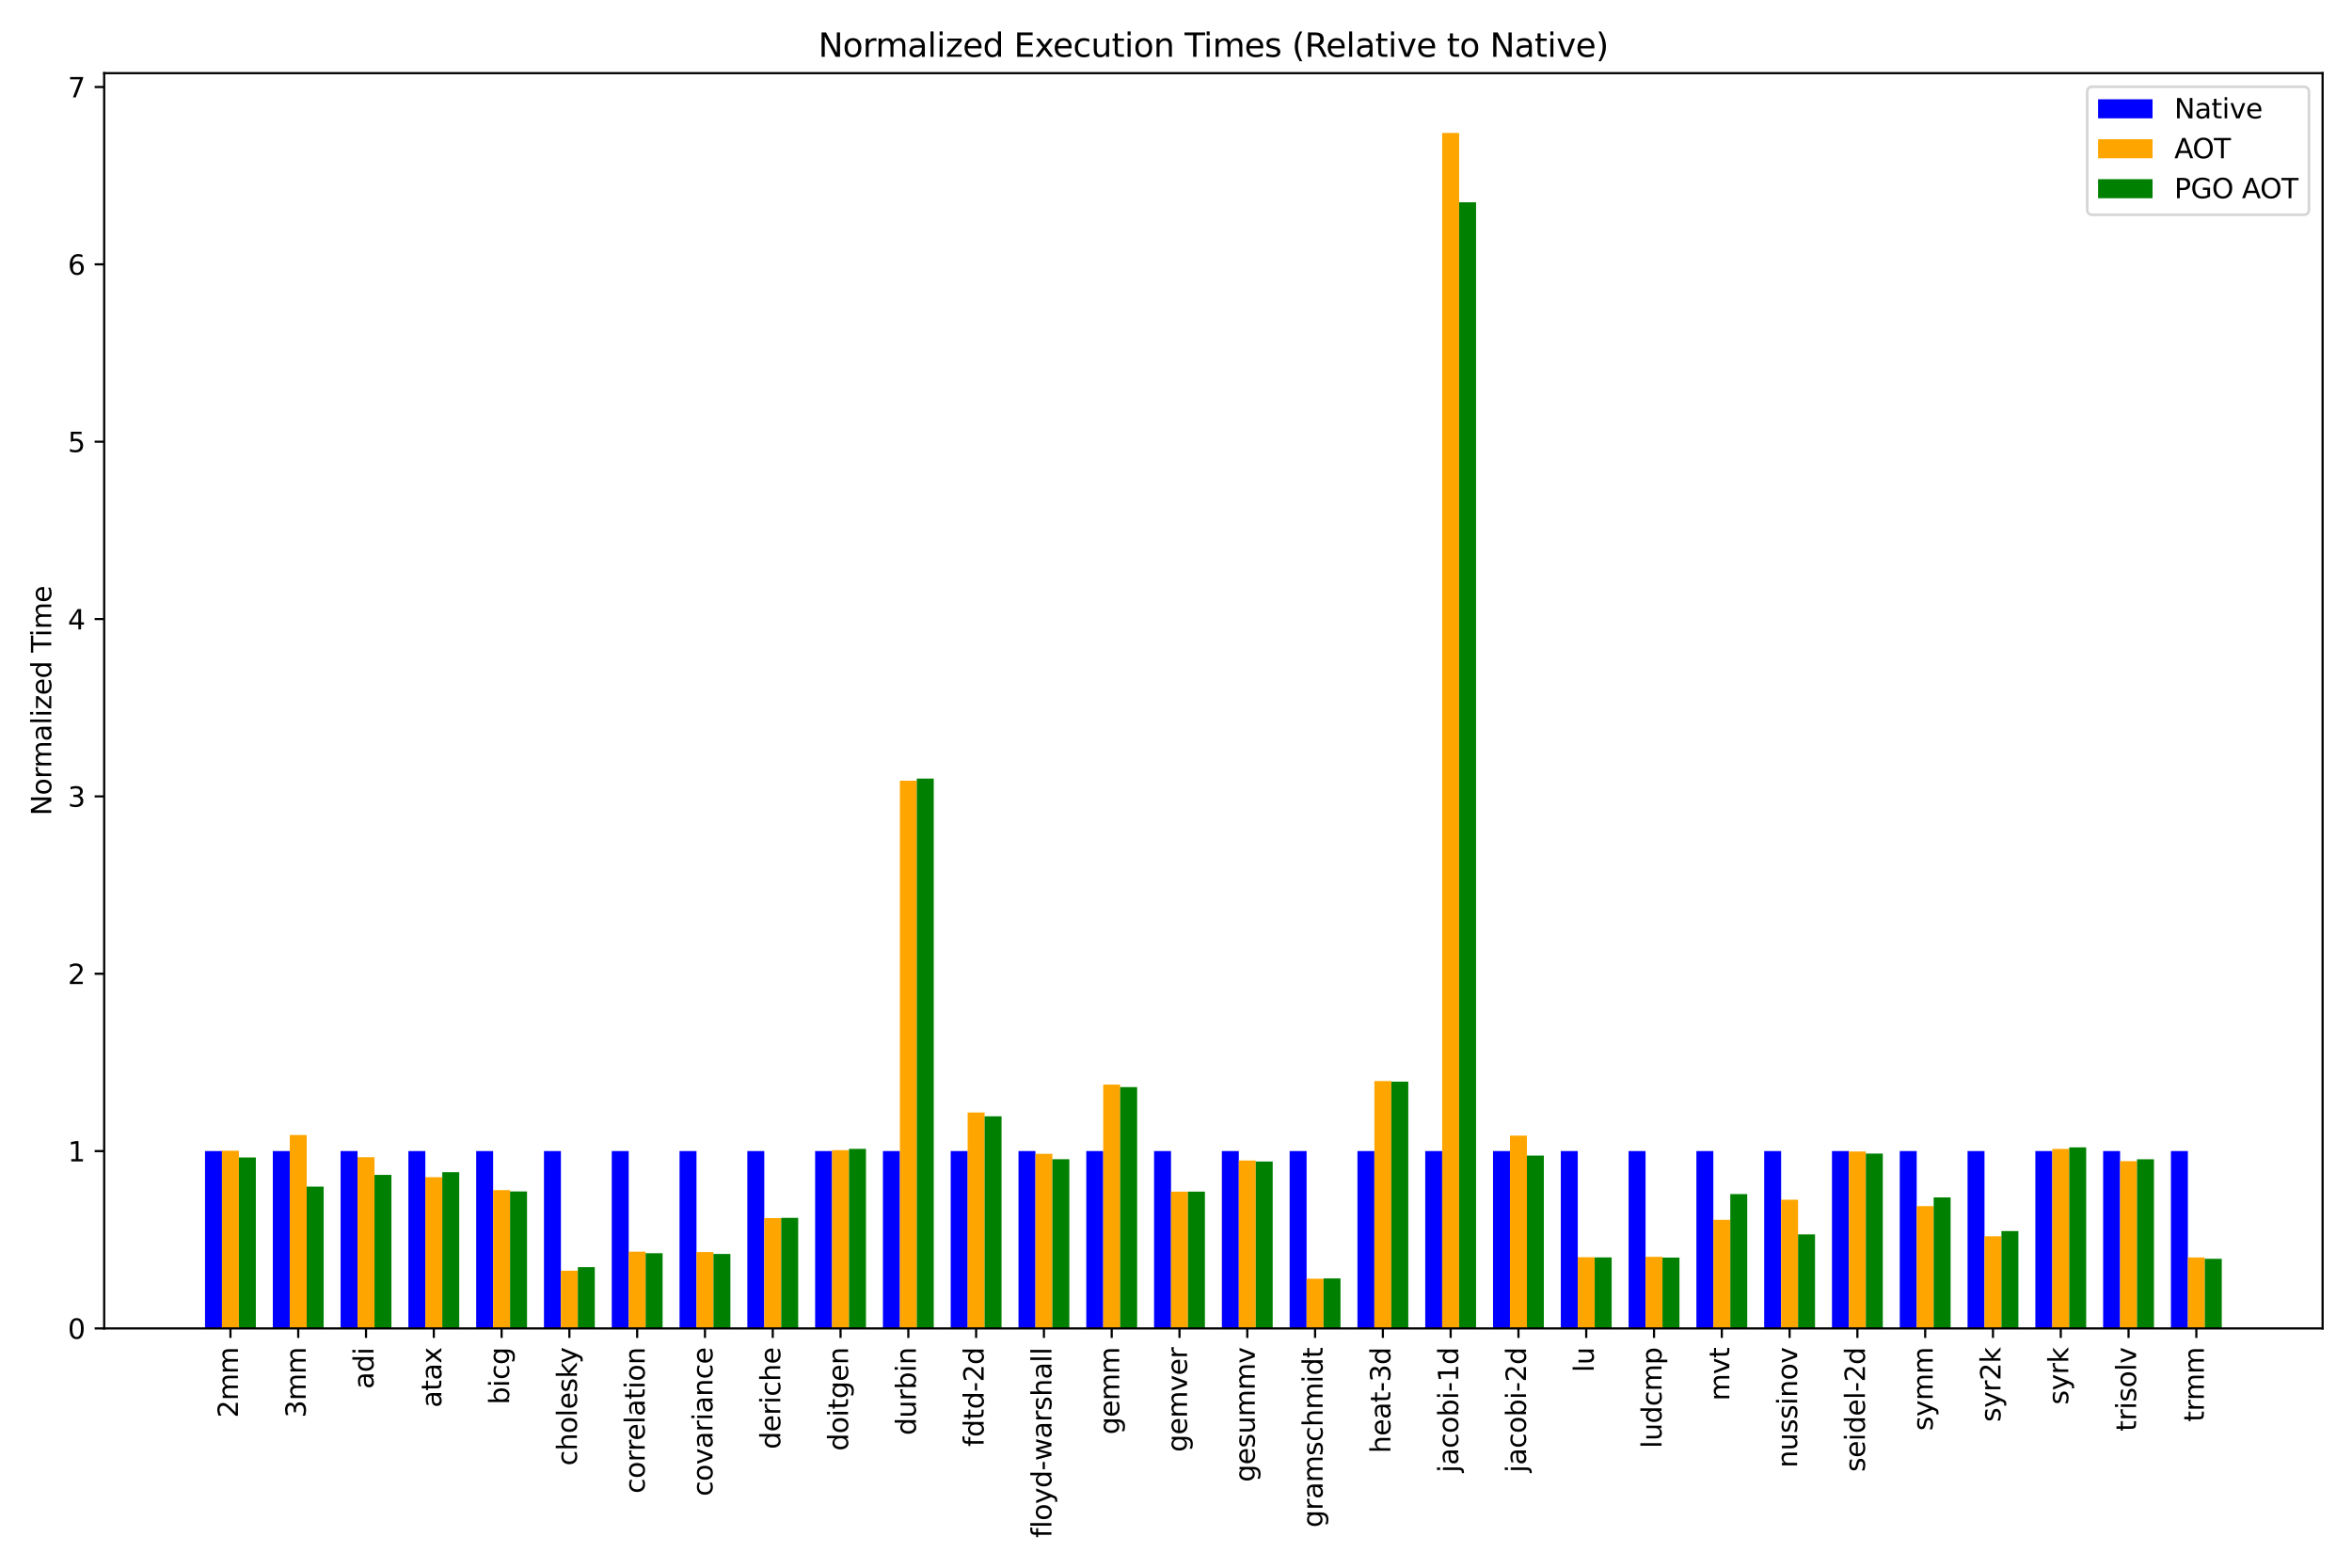 <?xml version="1.0" encoding="utf-8" standalone="no"?>
<!DOCTYPE svg PUBLIC "-//W3C//DTD SVG 1.1//EN"
  "http://www.w3.org/Graphics/SVG/1.1/DTD/svg11.dtd">
<svg xmlns:xlink="http://www.w3.org/1999/xlink" width="864pt" height="576pt" viewBox="0 0 864 576" xmlns="http://www.w3.org/2000/svg" version="1.1">
 <defs>
  <style type="text/css">*{stroke-linejoin: round; stroke-linecap: butt}</style>
 </defs>
 <g id="figure_1">
  <g id="patch_1">
   <path d="M 0 576 
L 864 576 
L 864 0 
L 0 0 
z
" style="fill: #ffffff"/>
  </g>
  <g id="axes_1">
   <g id="patch_2">
    <path d="M 38.27 488.09 
L 853.2 488.09 
L 853.2 26.88 
L 38.27 26.88 
z
" style="fill: #ffffff"/>
   </g>
   <g id="patch_3">
    <path d="M 75.312 488.09 
L 81.538 488.09 
L 81.538 422.93 
L 75.312 422.93 
z
" clip-path="url(#p65e4761534)" style="fill: #0000ff"/>
   </g>
   <g id="patch_4">
    <path d="M 100.215 488.09 
L 106.44 488.09 
L 106.44 422.93 
L 100.215 422.93 
z
" clip-path="url(#p65e4761534)" style="fill: #0000ff"/>
   </g>
   <g id="patch_5">
    <path d="M 125.117 488.09 
L 131.343 488.09 
L 131.343 422.93 
L 125.117 422.93 
z
" clip-path="url(#p65e4761534)" style="fill: #0000ff"/>
   </g>
   <g id="patch_6">
    <path d="M 150.019 488.09 
L 156.245 488.09 
L 156.245 422.93 
L 150.019 422.93 
z
" clip-path="url(#p65e4761534)" style="fill: #0000ff"/>
   </g>
   <g id="patch_7">
    <path d="M 174.922 488.09 
L 181.147 488.09 
L 181.147 422.93 
L 174.922 422.93 
z
" clip-path="url(#p65e4761534)" style="fill: #0000ff"/>
   </g>
   <g id="patch_8">
    <path d="M 199.824 488.09 
L 206.05 488.09 
L 206.05 422.93 
L 199.824 422.93 
z
" clip-path="url(#p65e4761534)" style="fill: #0000ff"/>
   </g>
   <g id="patch_9">
    <path d="M 224.726 488.09 
L 230.952 488.09 
L 230.952 422.93 
L 224.726 422.93 
z
" clip-path="url(#p65e4761534)" style="fill: #0000ff"/>
   </g>
   <g id="patch_10">
    <path d="M 249.629 488.09 
L 255.854 488.09 
L 255.854 422.93 
L 249.629 422.93 
z
" clip-path="url(#p65e4761534)" style="fill: #0000ff"/>
   </g>
   <g id="patch_11">
    <path d="M 274.531 488.09 
L 280.757 488.09 
L 280.757 422.93 
L 274.531 422.93 
z
" clip-path="url(#p65e4761534)" style="fill: #0000ff"/>
   </g>
   <g id="patch_12">
    <path d="M 299.434 488.09 
L 305.659 488.09 
L 305.659 422.93 
L 299.434 422.93 
z
" clip-path="url(#p65e4761534)" style="fill: #0000ff"/>
   </g>
   <g id="patch_13">
    <path d="M 324.336 488.09 
L 330.562 488.09 
L 330.562 422.93 
L 324.336 422.93 
z
" clip-path="url(#p65e4761534)" style="fill: #0000ff"/>
   </g>
   <g id="patch_14">
    <path d="M 349.238 488.09 
L 355.464 488.09 
L 355.464 422.93 
L 349.238 422.93 
z
" clip-path="url(#p65e4761534)" style="fill: #0000ff"/>
   </g>
   <g id="patch_15">
    <path d="M 374.141 488.09 
L 380.366 488.09 
L 380.366 422.93 
L 374.141 422.93 
z
" clip-path="url(#p65e4761534)" style="fill: #0000ff"/>
   </g>
   <g id="patch_16">
    <path d="M 399.043 488.09 
L 405.269 488.09 
L 405.269 422.93 
L 399.043 422.93 
z
" clip-path="url(#p65e4761534)" style="fill: #0000ff"/>
   </g>
   <g id="patch_17">
    <path d="M 423.945 488.09 
L 430.171 488.09 
L 430.171 422.93 
L 423.945 422.93 
z
" clip-path="url(#p65e4761534)" style="fill: #0000ff"/>
   </g>
   <g id="patch_18">
    <path d="M 448.848 488.09 
L 455.073 488.09 
L 455.073 422.93 
L 448.848 422.93 
z
" clip-path="url(#p65e4761534)" style="fill: #0000ff"/>
   </g>
   <g id="patch_19">
    <path d="M 473.75 488.09 
L 479.976 488.09 
L 479.976 422.93 
L 473.75 422.93 
z
" clip-path="url(#p65e4761534)" style="fill: #0000ff"/>
   </g>
   <g id="patch_20">
    <path d="M 498.653 488.09 
L 504.878 488.09 
L 504.878 422.93 
L 498.653 422.93 
z
" clip-path="url(#p65e4761534)" style="fill: #0000ff"/>
   </g>
   <g id="patch_21">
    <path d="M 523.555 488.09 
L 529.78 488.09 
L 529.78 422.93 
L 523.555 422.93 
z
" clip-path="url(#p65e4761534)" style="fill: #0000ff"/>
   </g>
   <g id="patch_22">
    <path d="M 548.457 488.09 
L 554.683 488.09 
L 554.683 422.93 
L 548.457 422.93 
z
" clip-path="url(#p65e4761534)" style="fill: #0000ff"/>
   </g>
   <g id="patch_23">
    <path d="M 573.36 488.09 
L 579.585 488.09 
L 579.585 422.93 
L 573.36 422.93 
z
" clip-path="url(#p65e4761534)" style="fill: #0000ff"/>
   </g>
   <g id="patch_24">
    <path d="M 598.262 488.09 
L 604.488 488.09 
L 604.488 422.93 
L 598.262 422.93 
z
" clip-path="url(#p65e4761534)" style="fill: #0000ff"/>
   </g>
   <g id="patch_25">
    <path d="M 623.164 488.09 
L 629.39 488.09 
L 629.39 422.93 
L 623.164 422.93 
z
" clip-path="url(#p65e4761534)" style="fill: #0000ff"/>
   </g>
   <g id="patch_26">
    <path d="M 648.067 488.09 
L 654.292 488.09 
L 654.292 422.93 
L 648.067 422.93 
z
" clip-path="url(#p65e4761534)" style="fill: #0000ff"/>
   </g>
   <g id="patch_27">
    <path d="M 672.969 488.09 
L 679.195 488.09 
L 679.195 422.93 
L 672.969 422.93 
z
" clip-path="url(#p65e4761534)" style="fill: #0000ff"/>
   </g>
   <g id="patch_28">
    <path d="M 697.871 488.09 
L 704.097 488.09 
L 704.097 422.93 
L 697.871 422.93 
z
" clip-path="url(#p65e4761534)" style="fill: #0000ff"/>
   </g>
   <g id="patch_29">
    <path d="M 722.774 488.09 
L 728.999 488.09 
L 728.999 422.93 
L 722.774 422.93 
z
" clip-path="url(#p65e4761534)" style="fill: #0000ff"/>
   </g>
   <g id="patch_30">
    <path d="M 747.676 488.09 
L 753.902 488.09 
L 753.902 422.93 
L 747.676 422.93 
z
" clip-path="url(#p65e4761534)" style="fill: #0000ff"/>
   </g>
   <g id="patch_31">
    <path d="M 772.579 488.09 
L 778.804 488.09 
L 778.804 422.93 
L 772.579 422.93 
z
" clip-path="url(#p65e4761534)" style="fill: #0000ff"/>
   </g>
   <g id="patch_32">
    <path d="M 797.481 488.09 
L 803.707 488.09 
L 803.707 422.93 
L 797.481 422.93 
z
" clip-path="url(#p65e4761534)" style="fill: #0000ff"/>
   </g>
   <g id="patch_33">
    <path d="M 81.538 488.09 
L 87.763 488.09 
L 87.763 422.805 
L 81.538 422.805 
z
" clip-path="url(#p65e4761534)" style="fill: #ffa500"/>
   </g>
   <g id="patch_34">
    <path d="M 106.44 488.09 
L 112.666 488.09 
L 112.666 417.028 
L 106.44 417.028 
z
" clip-path="url(#p65e4761534)" style="fill: #ffa500"/>
   </g>
   <g id="patch_35">
    <path d="M 131.343 488.09 
L 137.568 488.09 
L 137.568 425.169 
L 131.343 425.169 
z
" clip-path="url(#p65e4761534)" style="fill: #ffa500"/>
   </g>
   <g id="patch_36">
    <path d="M 156.245 488.09 
L 162.471 488.09 
L 162.471 432.523 
L 156.245 432.523 
z
" clip-path="url(#p65e4761534)" style="fill: #ffa500"/>
   </g>
   <g id="patch_37">
    <path d="M 181.147 488.09 
L 187.373 488.09 
L 187.373 437.277 
L 181.147 437.277 
z
" clip-path="url(#p65e4761534)" style="fill: #ffa500"/>
   </g>
   <g id="patch_38">
    <path d="M 206.05 488.09 
L 212.275 488.09 
L 212.275 466.874 
L 206.05 466.874 
z
" clip-path="url(#p65e4761534)" style="fill: #ffa500"/>
   </g>
   <g id="patch_39">
    <path d="M 230.952 488.09 
L 237.178 488.09 
L 237.178 459.87 
L 230.952 459.87 
z
" clip-path="url(#p65e4761534)" style="fill: #ffa500"/>
   </g>
   <g id="patch_40">
    <path d="M 255.854 488.09 
L 262.08 488.09 
L 262.08 460.01 
L 255.854 460.01 
z
" clip-path="url(#p65e4761534)" style="fill: #ffa500"/>
   </g>
   <g id="patch_41">
    <path d="M 280.757 488.09 
L 286.982 488.09 
L 286.982 447.541 
L 280.757 447.541 
z
" clip-path="url(#p65e4761534)" style="fill: #ffa500"/>
   </g>
   <g id="patch_42">
    <path d="M 305.659 488.09 
L 311.885 488.09 
L 311.885 422.604 
L 305.659 422.604 
z
" clip-path="url(#p65e4761534)" style="fill: #ffa500"/>
   </g>
   <g id="patch_43">
    <path d="M 330.562 488.09 
L 336.787 488.09 
L 336.787 286.851 
L 330.562 286.851 
z
" clip-path="url(#p65e4761534)" style="fill: #ffa500"/>
   </g>
   <g id="patch_44">
    <path d="M 355.464 488.09 
L 361.69 488.09 
L 361.69 408.764 
L 355.464 408.764 
z
" clip-path="url(#p65e4761534)" style="fill: #ffa500"/>
   </g>
   <g id="patch_45">
    <path d="M 380.366 488.09 
L 386.592 488.09 
L 386.592 423.937 
L 380.366 423.937 
z
" clip-path="url(#p65e4761534)" style="fill: #ffa500"/>
   </g>
   <g id="patch_46">
    <path d="M 405.269 488.09 
L 411.494 488.09 
L 411.494 398.49 
L 405.269 398.49 
z
" clip-path="url(#p65e4761534)" style="fill: #ffa500"/>
   </g>
   <g id="patch_47">
    <path d="M 430.171 488.09 
L 436.397 488.09 
L 436.397 437.835 
L 430.171 437.835 
z
" clip-path="url(#p65e4761534)" style="fill: #ffa500"/>
   </g>
   <g id="patch_48">
    <path d="M 455.073 488.09 
L 461.299 488.09 
L 461.299 426.396 
L 455.073 426.396 
z
" clip-path="url(#p65e4761534)" style="fill: #ffa500"/>
   </g>
   <g id="patch_49">
    <path d="M 479.976 488.09 
L 486.201 488.09 
L 486.201 469.825 
L 479.976 469.825 
z
" clip-path="url(#p65e4761534)" style="fill: #ffa500"/>
   </g>
   <g id="patch_50">
    <path d="M 504.878 488.09 
L 511.104 488.09 
L 511.104 397.203 
L 504.878 397.203 
z
" clip-path="url(#p65e4761534)" style="fill: #ffa500"/>
   </g>
   <g id="patch_51">
    <path d="M 529.78 488.09 
L 536.006 488.09 
L 536.006 48.842 
L 529.78 48.842 
z
" clip-path="url(#p65e4761534)" style="fill: #ffa500"/>
   </g>
   <g id="patch_52">
    <path d="M 554.683 488.09 
L 560.908 488.09 
L 560.908 417.255 
L 554.683 417.255 
z
" clip-path="url(#p65e4761534)" style="fill: #ffa500"/>
   </g>
   <g id="patch_53">
    <path d="M 579.585 488.09 
L 585.811 488.09 
L 585.811 461.925 
L 579.585 461.925 
z
" clip-path="url(#p65e4761534)" style="fill: #ffa500"/>
   </g>
   <g id="patch_54">
    <path d="M 604.488 488.09 
L 610.713 488.09 
L 610.713 461.78 
L 604.488 461.78 
z
" clip-path="url(#p65e4761534)" style="fill: #ffa500"/>
   </g>
   <g id="patch_55">
    <path d="M 629.39 488.09 
L 635.616 488.09 
L 635.616 448.168 
L 629.39 448.168 
z
" clip-path="url(#p65e4761534)" style="fill: #ffa500"/>
   </g>
   <g id="patch_56">
    <path d="M 654.292 488.09 
L 660.518 488.09 
L 660.518 440.791 
L 654.292 440.791 
z
" clip-path="url(#p65e4761534)" style="fill: #ffa500"/>
   </g>
   <g id="patch_57">
    <path d="M 679.195 488.09 
L 685.42 488.09 
L 685.42 423.079 
L 679.195 423.079 
z
" clip-path="url(#p65e4761534)" style="fill: #ffa500"/>
   </g>
   <g id="patch_58">
    <path d="M 704.097 488.09 
L 710.323 488.09 
L 710.323 443.157 
L 704.097 443.157 
z
" clip-path="url(#p65e4761534)" style="fill: #ffa500"/>
   </g>
   <g id="patch_59">
    <path d="M 728.999 488.09 
L 735.225 488.09 
L 735.225 454.222 
L 728.999 454.222 
z
" clip-path="url(#p65e4761534)" style="fill: #ffa500"/>
   </g>
   <g id="patch_60">
    <path d="M 753.902 488.09 
L 760.127 488.09 
L 760.127 422.139 
L 753.902 422.139 
z
" clip-path="url(#p65e4761534)" style="fill: #ffa500"/>
   </g>
   <g id="patch_61">
    <path d="M 778.804 488.09 
L 785.03 488.09 
L 785.03 426.636 
L 778.804 426.636 
z
" clip-path="url(#p65e4761534)" style="fill: #ffa500"/>
   </g>
   <g id="patch_62">
    <path d="M 803.707 488.09 
L 809.932 488.09 
L 809.932 462.013 
L 803.707 462.013 
z
" clip-path="url(#p65e4761534)" style="fill: #ffa500"/>
   </g>
   <g id="patch_63">
    <path d="M 87.763 488.09 
L 93.989 488.09 
L 93.989 425.261 
L 87.763 425.261 
z
" clip-path="url(#p65e4761534)" style="fill: #008000"/>
   </g>
   <g id="patch_64">
    <path d="M 112.666 488.09 
L 118.891 488.09 
L 118.891 435.975 
L 112.666 435.975 
z
" clip-path="url(#p65e4761534)" style="fill: #008000"/>
   </g>
   <g id="patch_65">
    <path d="M 137.568 488.09 
L 143.794 488.09 
L 143.794 431.673 
L 137.568 431.673 
z
" clip-path="url(#p65e4761534)" style="fill: #008000"/>
   </g>
   <g id="patch_66">
    <path d="M 162.471 488.09 
L 168.696 488.09 
L 168.696 430.686 
L 162.471 430.686 
z
" clip-path="url(#p65e4761534)" style="fill: #008000"/>
   </g>
   <g id="patch_67">
    <path d="M 187.373 488.09 
L 193.599 488.09 
L 193.599 437.759 
L 187.373 437.759 
z
" clip-path="url(#p65e4761534)" style="fill: #008000"/>
   </g>
   <g id="patch_68">
    <path d="M 212.275 488.09 
L 218.501 488.09 
L 218.501 465.579 
L 212.275 465.579 
z
" clip-path="url(#p65e4761534)" style="fill: #008000"/>
   </g>
   <g id="patch_69">
    <path d="M 237.178 488.09 
L 243.403 488.09 
L 243.403 460.447 
L 237.178 460.447 
z
" clip-path="url(#p65e4761534)" style="fill: #008000"/>
   </g>
   <g id="patch_70">
    <path d="M 262.08 488.09 
L 268.306 488.09 
L 268.306 460.724 
L 262.08 460.724 
z
" clip-path="url(#p65e4761534)" style="fill: #008000"/>
   </g>
   <g id="patch_71">
    <path d="M 286.982 488.09 
L 293.208 488.09 
L 293.208 447.467 
L 286.982 447.467 
z
" clip-path="url(#p65e4761534)" style="fill: #008000"/>
   </g>
   <g id="patch_72">
    <path d="M 311.885 488.09 
L 318.11 488.09 
L 318.11 422.123 
L 311.885 422.123 
z
" clip-path="url(#p65e4761534)" style="fill: #008000"/>
   </g>
   <g id="patch_73">
    <path d="M 336.787 488.09 
L 343.013 488.09 
L 343.013 286.074 
L 336.787 286.074 
z
" clip-path="url(#p65e4761534)" style="fill: #008000"/>
   </g>
   <g id="patch_74">
    <path d="M 361.69 488.09 
L 367.915 488.09 
L 367.915 410.16 
L 361.69 410.16 
z
" clip-path="url(#p65e4761534)" style="fill: #008000"/>
   </g>
   <g id="patch_75">
    <path d="M 386.592 488.09 
L 392.817 488.09 
L 392.817 425.913 
L 386.592 425.913 
z
" clip-path="url(#p65e4761534)" style="fill: #008000"/>
   </g>
   <g id="patch_76">
    <path d="M 411.494 488.09 
L 417.72 488.09 
L 417.72 399.424 
L 411.494 399.424 
z
" clip-path="url(#p65e4761534)" style="fill: #008000"/>
   </g>
   <g id="patch_77">
    <path d="M 436.397 488.09 
L 442.622 488.09 
L 442.622 437.831 
L 436.397 437.831 
z
" clip-path="url(#p65e4761534)" style="fill: #008000"/>
   </g>
   <g id="patch_78">
    <path d="M 461.299 488.09 
L 467.525 488.09 
L 467.525 426.759 
L 461.299 426.759 
z
" clip-path="url(#p65e4761534)" style="fill: #008000"/>
   </g>
   <g id="patch_79">
    <path d="M 486.201 488.09 
L 492.427 488.09 
L 492.427 469.707 
L 486.201 469.707 
z
" clip-path="url(#p65e4761534)" style="fill: #008000"/>
   </g>
   <g id="patch_80">
    <path d="M 511.104 488.09 
L 517.329 488.09 
L 517.329 397.415 
L 511.104 397.415 
z
" clip-path="url(#p65e4761534)" style="fill: #008000"/>
   </g>
   <g id="patch_81">
    <path d="M 536.006 488.09 
L 542.232 488.09 
L 542.232 74.32 
L 536.006 74.32 
z
" clip-path="url(#p65e4761534)" style="fill: #008000"/>
   </g>
   <g id="patch_82">
    <path d="M 560.908 488.09 
L 567.134 488.09 
L 567.134 424.569 
L 560.908 424.569 
z
" clip-path="url(#p65e4761534)" style="fill: #008000"/>
   </g>
   <g id="patch_83">
    <path d="M 585.811 488.09 
L 592.036 488.09 
L 592.036 461.994 
L 585.811 461.994 
z
" clip-path="url(#p65e4761534)" style="fill: #008000"/>
   </g>
   <g id="patch_84">
    <path d="M 610.713 488.09 
L 616.939 488.09 
L 616.939 462.067 
L 610.713 462.067 
z
" clip-path="url(#p65e4761534)" style="fill: #008000"/>
   </g>
   <g id="patch_85">
    <path d="M 635.616 488.09 
L 641.841 488.09 
L 641.841 438.72 
L 635.616 438.72 
z
" clip-path="url(#p65e4761534)" style="fill: #008000"/>
   </g>
   <g id="patch_86">
    <path d="M 660.518 488.09 
L 666.744 488.09 
L 666.744 453.549 
L 660.518 453.549 
z
" clip-path="url(#p65e4761534)" style="fill: #008000"/>
   </g>
   <g id="patch_87">
    <path d="M 685.42 488.09 
L 691.646 488.09 
L 691.646 423.854 
L 685.42 423.854 
z
" clip-path="url(#p65e4761534)" style="fill: #008000"/>
   </g>
   <g id="patch_88">
    <path d="M 710.323 488.09 
L 716.548 488.09 
L 716.548 439.947 
L 710.323 439.947 
z
" clip-path="url(#p65e4761534)" style="fill: #008000"/>
   </g>
   <g id="patch_89">
    <path d="M 735.225 488.09 
L 741.451 488.09 
L 741.451 452.317 
L 735.225 452.317 
z
" clip-path="url(#p65e4761534)" style="fill: #008000"/>
   </g>
   <g id="patch_90">
    <path d="M 760.127 488.09 
L 766.353 488.09 
L 766.353 421.574 
L 760.127 421.574 
z
" clip-path="url(#p65e4761534)" style="fill: #008000"/>
   </g>
   <g id="patch_91">
    <path d="M 785.03 488.09 
L 791.255 488.09 
L 791.255 425.943 
L 785.03 425.943 
z
" clip-path="url(#p65e4761534)" style="fill: #008000"/>
   </g>
   <g id="patch_92">
    <path d="M 809.932 488.09 
L 816.158 488.09 
L 816.158 462.501 
L 809.932 462.501 
z
" clip-path="url(#p65e4761534)" style="fill: #008000"/>
   </g>
   <g id="matplotlib.axis_1">
    <g id="xtick_1">
     <g id="line2d_1">
      <defs>
       <path id="m97660d748f" d="M 0 0 
L 0 3.5 
" style="stroke: #000000; stroke-width: 0.8"/>
      </defs>
      <g>
       <use xlink:href="#m97660d748f" x="84.651" y="488.09" style="stroke: #000000; stroke-width: 0.8"/>
      </g>
     </g>
     <g id="text_1">
      <!-- 2mm -->
      <g transform="translate(87.41 520.934) rotate(-90) scale(0.1 -0.1)">
       <defs>
        <path id="DejaVuSans-32" d="M 1228 531 
L 3431 531 
L 3431 0 
L 469 0 
L 469 531 
Q 828 903 1448 1529 
Q 2069 2156 2228 2338 
Q 2531 2678 2651 2914 
Q 2772 3150 2772 3378 
Q 2772 3750 2511 3984 
Q 2250 4219 1831 4219 
Q 1534 4219 1204 4116 
Q 875 4013 500 3803 
L 500 4441 
Q 881 4594 1212 4672 
Q 1544 4750 1819 4750 
Q 2544 4750 2975 4387 
Q 3406 4025 3406 3419 
Q 3406 3131 3298 2873 
Q 3191 2616 2906 2266 
Q 2828 2175 2409 1742 
Q 1991 1309 1228 531 
z
" transform="scale(0.016)"/>
        <path id="DejaVuSans-6d" d="M 3328 2828 
Q 3544 3216 3844 3400 
Q 4144 3584 4550 3584 
Q 5097 3584 5394 3201 
Q 5691 2819 5691 2113 
L 5691 0 
L 5113 0 
L 5113 2094 
Q 5113 2597 4934 2840 
Q 4756 3084 4391 3084 
Q 3944 3084 3684 2787 
Q 3425 2491 3425 1978 
L 3425 0 
L 2847 0 
L 2847 2094 
Q 2847 2600 2669 2842 
Q 2491 3084 2119 3084 
Q 1678 3084 1418 2786 
Q 1159 2488 1159 1978 
L 1159 0 
L 581 0 
L 581 3500 
L 1159 3500 
L 1159 2956 
Q 1356 3278 1631 3431 
Q 1906 3584 2284 3584 
Q 2666 3584 2933 3390 
Q 3200 3197 3328 2828 
z
" transform="scale(0.016)"/>
       </defs>
       <use xlink:href="#DejaVuSans-32"/>
       <use xlink:href="#DejaVuSans-6d" transform="translate(63.623 0)"/>
       <use xlink:href="#DejaVuSans-6d" transform="translate(161.035 0)"/>
      </g>
     </g>
    </g>
    <g id="xtick_2">
     <g id="line2d_2">
      <g>
       <use xlink:href="#m97660d748f" x="109.553" y="488.09" style="stroke: #000000; stroke-width: 0.8"/>
      </g>
     </g>
     <g id="text_2">
      <!-- 3mm -->
      <g transform="translate(112.312 520.934) rotate(-90) scale(0.1 -0.1)">
       <defs>
        <path id="DejaVuSans-33" d="M 2597 2516 
Q 3050 2419 3304 2112 
Q 3559 1806 3559 1356 
Q 3559 666 3084 287 
Q 2609 -91 1734 -91 
Q 1441 -91 1130 -33 
Q 819 25 488 141 
L 488 750 
Q 750 597 1062 519 
Q 1375 441 1716 441 
Q 2309 441 2620 675 
Q 2931 909 2931 1356 
Q 2931 1769 2642 2001 
Q 2353 2234 1838 2234 
L 1294 2234 
L 1294 2753 
L 1863 2753 
Q 2328 2753 2575 2939 
Q 2822 3125 2822 3475 
Q 2822 3834 2567 4026 
Q 2313 4219 1838 4219 
Q 1578 4219 1281 4162 
Q 984 4106 628 3988 
L 628 4550 
Q 988 4650 1302 4700 
Q 1616 4750 1894 4750 
Q 2613 4750 3031 4423 
Q 3450 4097 3450 3541 
Q 3450 3153 3228 2886 
Q 3006 2619 2597 2516 
z
" transform="scale(0.016)"/>
       </defs>
       <use xlink:href="#DejaVuSans-33"/>
       <use xlink:href="#DejaVuSans-6d" transform="translate(63.623 0)"/>
       <use xlink:href="#DejaVuSans-6d" transform="translate(161.035 0)"/>
      </g>
     </g>
    </g>
    <g id="xtick_3">
     <g id="line2d_3">
      <g>
       <use xlink:href="#m97660d748f" x="134.455" y="488.09" style="stroke: #000000; stroke-width: 0.8"/>
      </g>
     </g>
     <g id="text_3">
      <!-- adi -->
      <g transform="translate(137.215 510.345) rotate(-90) scale(0.1 -0.1)">
       <defs>
        <path id="DejaVuSans-61" d="M 2194 1759 
Q 1497 1759 1228 1600 
Q 959 1441 959 1056 
Q 959 750 1161 570 
Q 1363 391 1709 391 
Q 2188 391 2477 730 
Q 2766 1069 2766 1631 
L 2766 1759 
L 2194 1759 
z
M 3341 1997 
L 3341 0 
L 2766 0 
L 2766 531 
Q 2569 213 2275 61 
Q 1981 -91 1556 -91 
Q 1019 -91 701 211 
Q 384 513 384 1019 
Q 384 1609 779 1909 
Q 1175 2209 1959 2209 
L 2766 2209 
L 2766 2266 
Q 2766 2663 2505 2880 
Q 2244 3097 1772 3097 
Q 1472 3097 1187 3025 
Q 903 2953 641 2809 
L 641 3341 
Q 956 3463 1253 3523 
Q 1550 3584 1831 3584 
Q 2591 3584 2966 3190 
Q 3341 2797 3341 1997 
z
" transform="scale(0.016)"/>
        <path id="DejaVuSans-64" d="M 2906 2969 
L 2906 4863 
L 3481 4863 
L 3481 0 
L 2906 0 
L 2906 525 
Q 2725 213 2448 61 
Q 2172 -91 1784 -91 
Q 1150 -91 751 415 
Q 353 922 353 1747 
Q 353 2572 751 3078 
Q 1150 3584 1784 3584 
Q 2172 3584 2448 3432 
Q 2725 3281 2906 2969 
z
M 947 1747 
Q 947 1113 1208 752 
Q 1469 391 1925 391 
Q 2381 391 2643 752 
Q 2906 1113 2906 1747 
Q 2906 2381 2643 2742 
Q 2381 3103 1925 3103 
Q 1469 3103 1208 2742 
Q 947 2381 947 1747 
z
" transform="scale(0.016)"/>
        <path id="DejaVuSans-69" d="M 603 3500 
L 1178 3500 
L 1178 0 
L 603 0 
L 603 3500 
z
M 603 4863 
L 1178 4863 
L 1178 4134 
L 603 4134 
L 603 4863 
z
" transform="scale(0.016)"/>
       </defs>
       <use xlink:href="#DejaVuSans-61"/>
       <use xlink:href="#DejaVuSans-64" transform="translate(61.279 0)"/>
       <use xlink:href="#DejaVuSans-69" transform="translate(124.756 0)"/>
      </g>
     </g>
    </g>
    <g id="xtick_4">
     <g id="line2d_4">
      <g>
       <use xlink:href="#m97660d748f" x="159.358" y="488.09" style="stroke: #000000; stroke-width: 0.8"/>
      </g>
     </g>
     <g id="text_4">
      <!-- atax -->
      <g transform="translate(162.117 517.185) rotate(-90) scale(0.1 -0.1)">
       <defs>
        <path id="DejaVuSans-74" d="M 1172 4494 
L 1172 3500 
L 2356 3500 
L 2356 3053 
L 1172 3053 
L 1172 1153 
Q 1172 725 1289 603 
Q 1406 481 1766 481 
L 2356 481 
L 2356 0 
L 1766 0 
Q 1100 0 847 248 
Q 594 497 594 1153 
L 594 3053 
L 172 3053 
L 172 3500 
L 594 3500 
L 594 4494 
L 1172 4494 
z
" transform="scale(0.016)"/>
        <path id="DejaVuSans-78" d="M 3513 3500 
L 2247 1797 
L 3578 0 
L 2900 0 
L 1881 1375 
L 863 0 
L 184 0 
L 1544 1831 
L 300 3500 
L 978 3500 
L 1906 2253 
L 2834 3500 
L 3513 3500 
z
" transform="scale(0.016)"/>
       </defs>
       <use xlink:href="#DejaVuSans-61"/>
       <use xlink:href="#DejaVuSans-74" transform="translate(61.279 0)"/>
       <use xlink:href="#DejaVuSans-61" transform="translate(100.488 0)"/>
       <use xlink:href="#DejaVuSans-78" transform="translate(161.768 0)"/>
      </g>
     </g>
    </g>
    <g id="xtick_5">
     <g id="line2d_5">
      <g>
       <use xlink:href="#m97660d748f" x="184.26" y="488.09" style="stroke: #000000; stroke-width: 0.8"/>
      </g>
     </g>
     <g id="text_5">
      <!-- bicg -->
      <g transform="translate(187.02 516.063) rotate(-90) scale(0.1 -0.1)">
       <defs>
        <path id="DejaVuSans-62" d="M 3116 1747 
Q 3116 2381 2855 2742 
Q 2594 3103 2138 3103 
Q 1681 3103 1420 2742 
Q 1159 2381 1159 1747 
Q 1159 1113 1420 752 
Q 1681 391 2138 391 
Q 2594 391 2855 752 
Q 3116 1113 3116 1747 
z
M 1159 2969 
Q 1341 3281 1617 3432 
Q 1894 3584 2278 3584 
Q 2916 3584 3314 3078 
Q 3713 2572 3713 1747 
Q 3713 922 3314 415 
Q 2916 -91 2278 -91 
Q 1894 -91 1617 61 
Q 1341 213 1159 525 
L 1159 0 
L 581 0 
L 581 4863 
L 1159 4863 
L 1159 2969 
z
" transform="scale(0.016)"/>
        <path id="DejaVuSans-63" d="M 3122 3366 
L 3122 2828 
Q 2878 2963 2633 3030 
Q 2388 3097 2138 3097 
Q 1578 3097 1268 2742 
Q 959 2388 959 1747 
Q 959 1106 1268 751 
Q 1578 397 2138 397 
Q 2388 397 2633 464 
Q 2878 531 3122 666 
L 3122 134 
Q 2881 22 2623 -34 
Q 2366 -91 2075 -91 
Q 1284 -91 818 406 
Q 353 903 353 1747 
Q 353 2603 823 3093 
Q 1294 3584 2113 3584 
Q 2378 3584 2631 3529 
Q 2884 3475 3122 3366 
z
" transform="scale(0.016)"/>
        <path id="DejaVuSans-67" d="M 2906 1791 
Q 2906 2416 2648 2759 
Q 2391 3103 1925 3103 
Q 1463 3103 1205 2759 
Q 947 2416 947 1791 
Q 947 1169 1205 825 
Q 1463 481 1925 481 
Q 2391 481 2648 825 
Q 2906 1169 2906 1791 
z
M 3481 434 
Q 3481 -459 3084 -895 
Q 2688 -1331 1869 -1331 
Q 1566 -1331 1297 -1286 
Q 1028 -1241 775 -1147 
L 775 -588 
Q 1028 -725 1275 -790 
Q 1522 -856 1778 -856 
Q 2344 -856 2625 -561 
Q 2906 -266 2906 331 
L 2906 616 
Q 2728 306 2450 153 
Q 2172 0 1784 0 
Q 1141 0 747 490 
Q 353 981 353 1791 
Q 353 2603 747 3093 
Q 1141 3584 1784 3584 
Q 2172 3584 2450 3431 
Q 2728 3278 2906 2969 
L 2906 3500 
L 3481 3500 
L 3481 434 
z
" transform="scale(0.016)"/>
       </defs>
       <use xlink:href="#DejaVuSans-62"/>
       <use xlink:href="#DejaVuSans-69" transform="translate(63.477 0)"/>
       <use xlink:href="#DejaVuSans-63" transform="translate(91.26 0)"/>
       <use xlink:href="#DejaVuSans-67" transform="translate(146.24 0)"/>
      </g>
     </g>
    </g>
    <g id="xtick_6">
     <g id="line2d_6">
      <g>
       <use xlink:href="#m97660d748f" x="209.163" y="488.09" style="stroke: #000000; stroke-width: 0.8"/>
      </g>
     </g>
     <g id="text_6">
      <!-- cholesky -->
      <g transform="translate(211.922 538.532) rotate(-90) scale(0.1 -0.1)">
       <defs>
        <path id="DejaVuSans-68" d="M 3513 2113 
L 3513 0 
L 2938 0 
L 2938 2094 
Q 2938 2591 2744 2837 
Q 2550 3084 2163 3084 
Q 1697 3084 1428 2787 
Q 1159 2491 1159 1978 
L 1159 0 
L 581 0 
L 581 4863 
L 1159 4863 
L 1159 2956 
Q 1366 3272 1645 3428 
Q 1925 3584 2291 3584 
Q 2894 3584 3203 3211 
Q 3513 2838 3513 2113 
z
" transform="scale(0.016)"/>
        <path id="DejaVuSans-6f" d="M 1959 3097 
Q 1497 3097 1228 2736 
Q 959 2375 959 1747 
Q 959 1119 1226 758 
Q 1494 397 1959 397 
Q 2419 397 2687 759 
Q 2956 1122 2956 1747 
Q 2956 2369 2687 2733 
Q 2419 3097 1959 3097 
z
M 1959 3584 
Q 2709 3584 3137 3096 
Q 3566 2609 3566 1747 
Q 3566 888 3137 398 
Q 2709 -91 1959 -91 
Q 1206 -91 779 398 
Q 353 888 353 1747 
Q 353 2609 779 3096 
Q 1206 3584 1959 3584 
z
" transform="scale(0.016)"/>
        <path id="DejaVuSans-6c" d="M 603 4863 
L 1178 4863 
L 1178 0 
L 603 0 
L 603 4863 
z
" transform="scale(0.016)"/>
        <path id="DejaVuSans-65" d="M 3597 1894 
L 3597 1613 
L 953 1613 
Q 991 1019 1311 708 
Q 1631 397 2203 397 
Q 2534 397 2845 478 
Q 3156 559 3463 722 
L 3463 178 
Q 3153 47 2828 -22 
Q 2503 -91 2169 -91 
Q 1331 -91 842 396 
Q 353 884 353 1716 
Q 353 2575 817 3079 
Q 1281 3584 2069 3584 
Q 2775 3584 3186 3129 
Q 3597 2675 3597 1894 
z
M 3022 2063 
Q 3016 2534 2758 2815 
Q 2500 3097 2075 3097 
Q 1594 3097 1305 2825 
Q 1016 2553 972 2059 
L 3022 2063 
z
" transform="scale(0.016)"/>
        <path id="DejaVuSans-73" d="M 2834 3397 
L 2834 2853 
Q 2591 2978 2328 3040 
Q 2066 3103 1784 3103 
Q 1356 3103 1142 2972 
Q 928 2841 928 2578 
Q 928 2378 1081 2264 
Q 1234 2150 1697 2047 
L 1894 2003 
Q 2506 1872 2764 1633 
Q 3022 1394 3022 966 
Q 3022 478 2636 193 
Q 2250 -91 1575 -91 
Q 1294 -91 989 -36 
Q 684 19 347 128 
L 347 722 
Q 666 556 975 473 
Q 1284 391 1588 391 
Q 1994 391 2212 530 
Q 2431 669 2431 922 
Q 2431 1156 2273 1281 
Q 2116 1406 1581 1522 
L 1381 1569 
Q 847 1681 609 1914 
Q 372 2147 372 2553 
Q 372 3047 722 3315 
Q 1072 3584 1716 3584 
Q 2034 3584 2315 3537 
Q 2597 3491 2834 3397 
z
" transform="scale(0.016)"/>
        <path id="DejaVuSans-6b" d="M 581 4863 
L 1159 4863 
L 1159 1991 
L 2875 3500 
L 3609 3500 
L 1753 1863 
L 3688 0 
L 2938 0 
L 1159 1709 
L 1159 0 
L 581 0 
L 581 4863 
z
" transform="scale(0.016)"/>
        <path id="DejaVuSans-79" d="M 2059 -325 
Q 1816 -950 1584 -1140 
Q 1353 -1331 966 -1331 
L 506 -1331 
L 506 -850 
L 844 -850 
Q 1081 -850 1212 -737 
Q 1344 -625 1503 -206 
L 1606 56 
L 191 3500 
L 800 3500 
L 1894 763 
L 2988 3500 
L 3597 3500 
L 2059 -325 
z
" transform="scale(0.016)"/>
       </defs>
       <use xlink:href="#DejaVuSans-63"/>
       <use xlink:href="#DejaVuSans-68" transform="translate(54.98 0)"/>
       <use xlink:href="#DejaVuSans-6f" transform="translate(118.359 0)"/>
       <use xlink:href="#DejaVuSans-6c" transform="translate(179.541 0)"/>
       <use xlink:href="#DejaVuSans-65" transform="translate(207.324 0)"/>
       <use xlink:href="#DejaVuSans-73" transform="translate(268.848 0)"/>
       <use xlink:href="#DejaVuSans-6b" transform="translate(320.947 0)"/>
       <use xlink:href="#DejaVuSans-79" transform="translate(375.232 0)"/>
      </g>
     </g>
    </g>
    <g id="xtick_7">
     <g id="line2d_7">
      <g>
       <use xlink:href="#m97660d748f" x="234.065" y="488.09" style="stroke: #000000; stroke-width: 0.8"/>
      </g>
     </g>
     <g id="text_7">
      <!-- correlation -->
      <g transform="translate(236.824 548.743) rotate(-90) scale(0.1 -0.1)">
       <defs>
        <path id="DejaVuSans-72" d="M 2631 2963 
Q 2534 3019 2420 3045 
Q 2306 3072 2169 3072 
Q 1681 3072 1420 2755 
Q 1159 2438 1159 1844 
L 1159 0 
L 581 0 
L 581 3500 
L 1159 3500 
L 1159 2956 
Q 1341 3275 1631 3429 
Q 1922 3584 2338 3584 
Q 2397 3584 2469 3576 
Q 2541 3569 2628 3553 
L 2631 2963 
z
" transform="scale(0.016)"/>
        <path id="DejaVuSans-6e" d="M 3513 2113 
L 3513 0 
L 2938 0 
L 2938 2094 
Q 2938 2591 2744 2837 
Q 2550 3084 2163 3084 
Q 1697 3084 1428 2787 
Q 1159 2491 1159 1978 
L 1159 0 
L 581 0 
L 581 3500 
L 1159 3500 
L 1159 2956 
Q 1366 3272 1645 3428 
Q 1925 3584 2291 3584 
Q 2894 3584 3203 3211 
Q 3513 2838 3513 2113 
z
" transform="scale(0.016)"/>
       </defs>
       <use xlink:href="#DejaVuSans-63"/>
       <use xlink:href="#DejaVuSans-6f" transform="translate(54.98 0)"/>
       <use xlink:href="#DejaVuSans-72" transform="translate(116.162 0)"/>
       <use xlink:href="#DejaVuSans-72" transform="translate(155.525 0)"/>
       <use xlink:href="#DejaVuSans-65" transform="translate(194.389 0)"/>
       <use xlink:href="#DejaVuSans-6c" transform="translate(255.912 0)"/>
       <use xlink:href="#DejaVuSans-61" transform="translate(283.695 0)"/>
       <use xlink:href="#DejaVuSans-74" transform="translate(344.975 0)"/>
       <use xlink:href="#DejaVuSans-69" transform="translate(384.184 0)"/>
       <use xlink:href="#DejaVuSans-6f" transform="translate(411.967 0)"/>
       <use xlink:href="#DejaVuSans-6e" transform="translate(473.148 0)"/>
      </g>
     </g>
    </g>
    <g id="xtick_8">
     <g id="line2d_8">
      <g>
       <use xlink:href="#m97660d748f" x="258.967" y="488.09" style="stroke: #000000; stroke-width: 0.8"/>
      </g>
     </g>
     <g id="text_8">
      <!-- covariance -->
      <g transform="translate(261.727 549.76) rotate(-90) scale(0.1 -0.1)">
       <defs>
        <path id="DejaVuSans-76" d="M 191 3500 
L 800 3500 
L 1894 563 
L 2988 3500 
L 3597 3500 
L 2284 0 
L 1503 0 
L 191 3500 
z
" transform="scale(0.016)"/>
       </defs>
       <use xlink:href="#DejaVuSans-63"/>
       <use xlink:href="#DejaVuSans-6f" transform="translate(54.98 0)"/>
       <use xlink:href="#DejaVuSans-76" transform="translate(116.162 0)"/>
       <use xlink:href="#DejaVuSans-61" transform="translate(175.342 0)"/>
       <use xlink:href="#DejaVuSans-72" transform="translate(236.621 0)"/>
       <use xlink:href="#DejaVuSans-69" transform="translate(277.734 0)"/>
       <use xlink:href="#DejaVuSans-61" transform="translate(305.518 0)"/>
       <use xlink:href="#DejaVuSans-6e" transform="translate(366.797 0)"/>
       <use xlink:href="#DejaVuSans-63" transform="translate(430.176 0)"/>
       <use xlink:href="#DejaVuSans-65" transform="translate(485.156 0)"/>
      </g>
     </g>
    </g>
    <g id="xtick_9">
     <g id="line2d_9">
      <g>
       <use xlink:href="#m97660d748f" x="283.87" y="488.09" style="stroke: #000000; stroke-width: 0.8"/>
      </g>
     </g>
     <g id="text_9">
      <!-- deriche -->
      <g transform="translate(286.629 532.47) rotate(-90) scale(0.1 -0.1)">
       <use xlink:href="#DejaVuSans-64"/>
       <use xlink:href="#DejaVuSans-65" transform="translate(63.477 0)"/>
       <use xlink:href="#DejaVuSans-72" transform="translate(125 0)"/>
       <use xlink:href="#DejaVuSans-69" transform="translate(166.113 0)"/>
       <use xlink:href="#DejaVuSans-63" transform="translate(193.896 0)"/>
       <use xlink:href="#DejaVuSans-68" transform="translate(248.877 0)"/>
       <use xlink:href="#DejaVuSans-65" transform="translate(312.256 0)"/>
      </g>
     </g>
    </g>
    <g id="xtick_10">
     <g id="line2d_10">
      <g>
       <use xlink:href="#m97660d748f" x="308.772" y="488.09" style="stroke: #000000; stroke-width: 0.8"/>
      </g>
     </g>
     <g id="text_10">
      <!-- doitgen -->
      <g transform="translate(311.531 533.095) rotate(-90) scale(0.1 -0.1)">
       <use xlink:href="#DejaVuSans-64"/>
       <use xlink:href="#DejaVuSans-6f" transform="translate(63.477 0)"/>
       <use xlink:href="#DejaVuSans-69" transform="translate(124.658 0)"/>
       <use xlink:href="#DejaVuSans-74" transform="translate(152.441 0)"/>
       <use xlink:href="#DejaVuSans-67" transform="translate(191.65 0)"/>
       <use xlink:href="#DejaVuSans-65" transform="translate(255.127 0)"/>
       <use xlink:href="#DejaVuSans-6e" transform="translate(316.65 0)"/>
      </g>
     </g>
    </g>
    <g id="xtick_11">
     <g id="line2d_11">
      <g>
       <use xlink:href="#m97660d748f" x="333.674" y="488.09" style="stroke: #000000; stroke-width: 0.8"/>
      </g>
     </g>
     <g id="text_11">
      <!-- durbin -->
      <g transform="translate(336.434 527.351) rotate(-90) scale(0.1 -0.1)">
       <defs>
        <path id="DejaVuSans-75" d="M 544 1381 
L 544 3500 
L 1119 3500 
L 1119 1403 
Q 1119 906 1312 657 
Q 1506 409 1894 409 
Q 2359 409 2629 706 
Q 2900 1003 2900 1516 
L 2900 3500 
L 3475 3500 
L 3475 0 
L 2900 0 
L 2900 538 
Q 2691 219 2414 64 
Q 2138 -91 1772 -91 
Q 1169 -91 856 284 
Q 544 659 544 1381 
z
M 1991 3584 
L 1991 3584 
z
" transform="scale(0.016)"/>
       </defs>
       <use xlink:href="#DejaVuSans-64"/>
       <use xlink:href="#DejaVuSans-75" transform="translate(63.477 0)"/>
       <use xlink:href="#DejaVuSans-72" transform="translate(126.855 0)"/>
       <use xlink:href="#DejaVuSans-62" transform="translate(167.969 0)"/>
       <use xlink:href="#DejaVuSans-69" transform="translate(231.445 0)"/>
       <use xlink:href="#DejaVuSans-6e" transform="translate(259.229 0)"/>
      </g>
     </g>
    </g>
    <g id="xtick_12">
     <g id="line2d_12">
      <g>
       <use xlink:href="#m97660d748f" x="358.577" y="488.09" style="stroke: #000000; stroke-width: 0.8"/>
      </g>
     </g>
     <g id="text_12">
      <!-- fdtd-2d -->
      <g transform="translate(361.336 531.546) rotate(-90) scale(0.1 -0.1)">
       <defs>
        <path id="DejaVuSans-66" d="M 2375 4863 
L 2375 4384 
L 1825 4384 
Q 1516 4384 1395 4259 
Q 1275 4134 1275 3809 
L 1275 3500 
L 2222 3500 
L 2222 3053 
L 1275 3053 
L 1275 0 
L 697 0 
L 697 3053 
L 147 3053 
L 147 3500 
L 697 3500 
L 697 3744 
Q 697 4328 969 4595 
Q 1241 4863 1831 4863 
L 2375 4863 
z
" transform="scale(0.016)"/>
        <path id="DejaVuSans-2d" d="M 313 2009 
L 1997 2009 
L 1997 1497 
L 313 1497 
L 313 2009 
z
" transform="scale(0.016)"/>
       </defs>
       <use xlink:href="#DejaVuSans-66"/>
       <use xlink:href="#DejaVuSans-64" transform="translate(35.205 0)"/>
       <use xlink:href="#DejaVuSans-74" transform="translate(98.682 0)"/>
       <use xlink:href="#DejaVuSans-64" transform="translate(137.891 0)"/>
       <use xlink:href="#DejaVuSans-2d" transform="translate(201.367 0)"/>
       <use xlink:href="#DejaVuSans-32" transform="translate(237.451 0)"/>
       <use xlink:href="#DejaVuSans-64" transform="translate(301.074 0)"/>
      </g>
     </g>
    </g>
    <g id="xtick_13">
     <g id="line2d_13">
      <g>
       <use xlink:href="#m97660d748f" x="383.479" y="488.09" style="stroke: #000000; stroke-width: 0.8"/>
      </g>
     </g>
     <g id="text_13">
      <!-- floyd-warshall -->
      <g transform="translate(386.238 565.031) rotate(-90) scale(0.1 -0.1)">
       <defs>
        <path id="DejaVuSans-77" d="M 269 3500 
L 844 3500 
L 1563 769 
L 2278 3500 
L 2956 3500 
L 3675 769 
L 4391 3500 
L 4966 3500 
L 4050 0 
L 3372 0 
L 2619 2869 
L 1863 0 
L 1184 0 
L 269 3500 
z
" transform="scale(0.016)"/>
       </defs>
       <use xlink:href="#DejaVuSans-66"/>
       <use xlink:href="#DejaVuSans-6c" transform="translate(35.205 0)"/>
       <use xlink:href="#DejaVuSans-6f" transform="translate(62.988 0)"/>
       <use xlink:href="#DejaVuSans-79" transform="translate(124.17 0)"/>
       <use xlink:href="#DejaVuSans-64" transform="translate(183.35 0)"/>
       <use xlink:href="#DejaVuSans-2d" transform="translate(246.826 0)"/>
       <use xlink:href="#DejaVuSans-77" transform="translate(282.91 0)"/>
       <use xlink:href="#DejaVuSans-61" transform="translate(364.697 0)"/>
       <use xlink:href="#DejaVuSans-72" transform="translate(425.977 0)"/>
       <use xlink:href="#DejaVuSans-73" transform="translate(467.09 0)"/>
       <use xlink:href="#DejaVuSans-68" transform="translate(519.189 0)"/>
       <use xlink:href="#DejaVuSans-61" transform="translate(582.568 0)"/>
       <use xlink:href="#DejaVuSans-6c" transform="translate(643.848 0)"/>
       <use xlink:href="#DejaVuSans-6c" transform="translate(671.631 0)"/>
      </g>
     </g>
    </g>
    <g id="xtick_14">
     <g id="line2d_14">
      <g>
       <use xlink:href="#m97660d748f" x="408.381" y="488.09" style="stroke: #000000; stroke-width: 0.8"/>
      </g>
     </g>
     <g id="text_14">
      <!-- gemm -->
      <g transform="translate(411.141 527.073) rotate(-90) scale(0.1 -0.1)">
       <use xlink:href="#DejaVuSans-67"/>
       <use xlink:href="#DejaVuSans-65" transform="translate(63.477 0)"/>
       <use xlink:href="#DejaVuSans-6d" transform="translate(125 0)"/>
       <use xlink:href="#DejaVuSans-6d" transform="translate(222.412 0)"/>
      </g>
     </g>
    </g>
    <g id="xtick_15">
     <g id="line2d_15">
      <g>
       <use xlink:href="#m97660d748f" x="433.284" y="488.09" style="stroke: #000000; stroke-width: 0.8"/>
      </g>
     </g>
     <g id="text_15">
      <!-- gemver -->
      <g transform="translate(436.043 533.515) rotate(-90) scale(0.1 -0.1)">
       <use xlink:href="#DejaVuSans-67"/>
       <use xlink:href="#DejaVuSans-65" transform="translate(63.477 0)"/>
       <use xlink:href="#DejaVuSans-6d" transform="translate(125 0)"/>
       <use xlink:href="#DejaVuSans-76" transform="translate(222.412 0)"/>
       <use xlink:href="#DejaVuSans-65" transform="translate(281.592 0)"/>
       <use xlink:href="#DejaVuSans-72" transform="translate(343.115 0)"/>
      </g>
     </g>
    </g>
    <g id="xtick_16">
     <g id="line2d_16">
      <g>
       <use xlink:href="#m97660d748f" x="458.186" y="488.09" style="stroke: #000000; stroke-width: 0.8"/>
      </g>
     </g>
     <g id="text_16">
      <!-- gesummv -->
      <g transform="translate(460.946 544.538) rotate(-90) scale(0.1 -0.1)">
       <use xlink:href="#DejaVuSans-67"/>
       <use xlink:href="#DejaVuSans-65" transform="translate(63.477 0)"/>
       <use xlink:href="#DejaVuSans-73" transform="translate(125 0)"/>
       <use xlink:href="#DejaVuSans-75" transform="translate(177.1 0)"/>
       <use xlink:href="#DejaVuSans-6d" transform="translate(240.479 0)"/>
       <use xlink:href="#DejaVuSans-6d" transform="translate(337.891 0)"/>
       <use xlink:href="#DejaVuSans-76" transform="translate(435.303 0)"/>
      </g>
     </g>
    </g>
    <g id="xtick_17">
     <g id="line2d_17">
      <g>
       <use xlink:href="#m97660d748f" x="483.089" y="488.09" style="stroke: #000000; stroke-width: 0.8"/>
      </g>
     </g>
     <g id="text_17">
      <!-- gramschmidt -->
      <g transform="translate(485.848 561.251) rotate(-90) scale(0.1 -0.1)">
       <use xlink:href="#DejaVuSans-67"/>
       <use xlink:href="#DejaVuSans-72" transform="translate(63.477 0)"/>
       <use xlink:href="#DejaVuSans-61" transform="translate(104.59 0)"/>
       <use xlink:href="#DejaVuSans-6d" transform="translate(165.869 0)"/>
       <use xlink:href="#DejaVuSans-73" transform="translate(263.281 0)"/>
       <use xlink:href="#DejaVuSans-63" transform="translate(315.381 0)"/>
       <use xlink:href="#DejaVuSans-68" transform="translate(370.361 0)"/>
       <use xlink:href="#DejaVuSans-6d" transform="translate(433.74 0)"/>
       <use xlink:href="#DejaVuSans-69" transform="translate(531.152 0)"/>
       <use xlink:href="#DejaVuSans-64" transform="translate(558.936 0)"/>
       <use xlink:href="#DejaVuSans-74" transform="translate(622.412 0)"/>
      </g>
     </g>
    </g>
    <g id="xtick_18">
     <g id="line2d_18">
      <g>
       <use xlink:href="#m97660d748f" x="507.991" y="488.09" style="stroke: #000000; stroke-width: 0.8"/>
      </g>
     </g>
     <g id="text_18">
      <!-- heat-3d -->
      <g transform="translate(510.75 533.948) rotate(-90) scale(0.1 -0.1)">
       <use xlink:href="#DejaVuSans-68"/>
       <use xlink:href="#DejaVuSans-65" transform="translate(63.379 0)"/>
       <use xlink:href="#DejaVuSans-61" transform="translate(124.902 0)"/>
       <use xlink:href="#DejaVuSans-74" transform="translate(186.182 0)"/>
       <use xlink:href="#DejaVuSans-2d" transform="translate(225.391 0)"/>
       <use xlink:href="#DejaVuSans-33" transform="translate(261.475 0)"/>
       <use xlink:href="#DejaVuSans-64" transform="translate(325.098 0)"/>
      </g>
     </g>
    </g>
    <g id="xtick_19">
     <g id="line2d_19">
      <g>
       <use xlink:href="#m97660d748f" x="532.893" y="488.09" style="stroke: #000000; stroke-width: 0.8"/>
      </g>
     </g>
     <g id="text_19">
      <!-- jacobi-1d -->
      <g transform="translate(535.653 541.059) rotate(-90) scale(0.1 -0.1)">
       <defs>
        <path id="DejaVuSans-6a" d="M 603 3500 
L 1178 3500 
L 1178 -63 
Q 1178 -731 923 -1031 
Q 669 -1331 103 -1331 
L -116 -1331 
L -116 -844 
L 38 -844 
Q 366 -844 484 -692 
Q 603 -541 603 -63 
L 603 3500 
z
M 603 4863 
L 1178 4863 
L 1178 4134 
L 603 4134 
L 603 4863 
z
" transform="scale(0.016)"/>
        <path id="DejaVuSans-31" d="M 794 531 
L 1825 531 
L 1825 4091 
L 703 3866 
L 703 4441 
L 1819 4666 
L 2450 4666 
L 2450 531 
L 3481 531 
L 3481 0 
L 794 0 
L 794 531 
z
" transform="scale(0.016)"/>
       </defs>
       <use xlink:href="#DejaVuSans-6a"/>
       <use xlink:href="#DejaVuSans-61" transform="translate(27.783 0)"/>
       <use xlink:href="#DejaVuSans-63" transform="translate(89.062 0)"/>
       <use xlink:href="#DejaVuSans-6f" transform="translate(144.043 0)"/>
       <use xlink:href="#DejaVuSans-62" transform="translate(205.225 0)"/>
       <use xlink:href="#DejaVuSans-69" transform="translate(268.701 0)"/>
       <use xlink:href="#DejaVuSans-2d" transform="translate(296.484 0)"/>
       <use xlink:href="#DejaVuSans-31" transform="translate(332.568 0)"/>
       <use xlink:href="#DejaVuSans-64" transform="translate(396.191 0)"/>
      </g>
     </g>
    </g>
    <g id="xtick_20">
     <g id="line2d_20">
      <g>
       <use xlink:href="#m97660d748f" x="557.796" y="488.09" style="stroke: #000000; stroke-width: 0.8"/>
      </g>
     </g>
     <g id="text_20">
      <!-- jacobi-2d -->
      <g transform="translate(560.555 541.059) rotate(-90) scale(0.1 -0.1)">
       <use xlink:href="#DejaVuSans-6a"/>
       <use xlink:href="#DejaVuSans-61" transform="translate(27.783 0)"/>
       <use xlink:href="#DejaVuSans-63" transform="translate(89.062 0)"/>
       <use xlink:href="#DejaVuSans-6f" transform="translate(144.043 0)"/>
       <use xlink:href="#DejaVuSans-62" transform="translate(205.225 0)"/>
       <use xlink:href="#DejaVuSans-69" transform="translate(268.701 0)"/>
       <use xlink:href="#DejaVuSans-2d" transform="translate(296.484 0)"/>
       <use xlink:href="#DejaVuSans-32" transform="translate(332.568 0)"/>
       <use xlink:href="#DejaVuSans-64" transform="translate(396.191 0)"/>
      </g>
     </g>
    </g>
    <g id="xtick_21">
     <g id="line2d_21">
      <g>
       <use xlink:href="#m97660d748f" x="582.698" y="488.09" style="stroke: #000000; stroke-width: 0.8"/>
      </g>
     </g>
     <g id="text_21">
      <!-- lu -->
      <g transform="translate(585.457 504.206) rotate(-90) scale(0.1 -0.1)">
       <use xlink:href="#DejaVuSans-6c"/>
       <use xlink:href="#DejaVuSans-75" transform="translate(27.783 0)"/>
      </g>
     </g>
    </g>
    <g id="xtick_22">
     <g id="line2d_22">
      <g>
       <use xlink:href="#m97660d748f" x="607.6" y="488.09" style="stroke: #000000; stroke-width: 0.8"/>
      </g>
     </g>
     <g id="text_22">
      <!-- ludcmp -->
      <g transform="translate(610.36 532.142) rotate(-90) scale(0.1 -0.1)">
       <defs>
        <path id="DejaVuSans-70" d="M 1159 525 
L 1159 -1331 
L 581 -1331 
L 581 3500 
L 1159 3500 
L 1159 2969 
Q 1341 3281 1617 3432 
Q 1894 3584 2278 3584 
Q 2916 3584 3314 3078 
Q 3713 2572 3713 1747 
Q 3713 922 3314 415 
Q 2916 -91 2278 -91 
Q 1894 -91 1617 61 
Q 1341 213 1159 525 
z
M 3116 1747 
Q 3116 2381 2855 2742 
Q 2594 3103 2138 3103 
Q 1681 3103 1420 2742 
Q 1159 2381 1159 1747 
Q 1159 1113 1420 752 
Q 1681 391 2138 391 
Q 2594 391 2855 752 
Q 3116 1113 3116 1747 
z
" transform="scale(0.016)"/>
       </defs>
       <use xlink:href="#DejaVuSans-6c"/>
       <use xlink:href="#DejaVuSans-75" transform="translate(27.783 0)"/>
       <use xlink:href="#DejaVuSans-64" transform="translate(91.162 0)"/>
       <use xlink:href="#DejaVuSans-63" transform="translate(154.639 0)"/>
       <use xlink:href="#DejaVuSans-6d" transform="translate(209.619 0)"/>
       <use xlink:href="#DejaVuSans-70" transform="translate(307.031 0)"/>
      </g>
     </g>
    </g>
    <g id="xtick_23">
     <g id="line2d_23">
      <g>
       <use xlink:href="#m97660d748f" x="632.503" y="488.09" style="stroke: #000000; stroke-width: 0.8"/>
      </g>
     </g>
     <g id="text_23">
      <!-- mvt -->
      <g transform="translate(635.262 514.67) rotate(-90) scale(0.1 -0.1)">
       <use xlink:href="#DejaVuSans-6d"/>
       <use xlink:href="#DejaVuSans-76" transform="translate(97.412 0)"/>
       <use xlink:href="#DejaVuSans-74" transform="translate(156.592 0)"/>
      </g>
     </g>
    </g>
    <g id="xtick_24">
     <g id="line2d_24">
      <g>
       <use xlink:href="#m97660d748f" x="657.405" y="488.09" style="stroke: #000000; stroke-width: 0.8"/>
      </g>
     </g>
     <g id="text_24">
      <!-- nussinov -->
      <g transform="translate(660.165 539.337) rotate(-90) scale(0.1 -0.1)">
       <use xlink:href="#DejaVuSans-6e"/>
       <use xlink:href="#DejaVuSans-75" transform="translate(63.379 0)"/>
       <use xlink:href="#DejaVuSans-73" transform="translate(126.758 0)"/>
       <use xlink:href="#DejaVuSans-73" transform="translate(178.857 0)"/>
       <use xlink:href="#DejaVuSans-69" transform="translate(230.957 0)"/>
       <use xlink:href="#DejaVuSans-6e" transform="translate(258.74 0)"/>
       <use xlink:href="#DejaVuSans-6f" transform="translate(322.119 0)"/>
       <use xlink:href="#DejaVuSans-76" transform="translate(383.301 0)"/>
      </g>
     </g>
    </g>
    <g id="xtick_25">
     <g id="line2d_25">
      <g>
       <use xlink:href="#m97660d748f" x="682.307" y="488.09" style="stroke: #000000; stroke-width: 0.8"/>
      </g>
     </g>
     <g id="text_25">
      <!-- seidel-2d -->
      <g transform="translate(685.067 540.829) rotate(-90) scale(0.1 -0.1)">
       <use xlink:href="#DejaVuSans-73"/>
       <use xlink:href="#DejaVuSans-65" transform="translate(52.1 0)"/>
       <use xlink:href="#DejaVuSans-69" transform="translate(113.623 0)"/>
       <use xlink:href="#DejaVuSans-64" transform="translate(141.406 0)"/>
       <use xlink:href="#DejaVuSans-65" transform="translate(204.883 0)"/>
       <use xlink:href="#DejaVuSans-6c" transform="translate(266.406 0)"/>
       <use xlink:href="#DejaVuSans-2d" transform="translate(294.189 0)"/>
       <use xlink:href="#DejaVuSans-32" transform="translate(330.273 0)"/>
       <use xlink:href="#DejaVuSans-64" transform="translate(393.896 0)"/>
      </g>
     </g>
    </g>
    <g id="xtick_26">
     <g id="line2d_26">
      <g>
       <use xlink:href="#m97660d748f" x="707.21" y="488.09" style="stroke: #000000; stroke-width: 0.8"/>
      </g>
     </g>
     <g id="text_26">
      <!-- symm -->
      <g transform="translate(709.969 525.699) rotate(-90) scale(0.1 -0.1)">
       <use xlink:href="#DejaVuSans-73"/>
       <use xlink:href="#DejaVuSans-79" transform="translate(52.1 0)"/>
       <use xlink:href="#DejaVuSans-6d" transform="translate(111.279 0)"/>
       <use xlink:href="#DejaVuSans-6d" transform="translate(208.691 0)"/>
      </g>
     </g>
    </g>
    <g id="xtick_27">
     <g id="line2d_27">
      <g>
       <use xlink:href="#m97660d748f" x="732.112" y="488.09" style="stroke: #000000; stroke-width: 0.8"/>
      </g>
     </g>
     <g id="text_27">
      <!-- syr2k -->
      <g transform="translate(734.872 522.482) rotate(-90) scale(0.1 -0.1)">
       <use xlink:href="#DejaVuSans-73"/>
       <use xlink:href="#DejaVuSans-79" transform="translate(52.1 0)"/>
       <use xlink:href="#DejaVuSans-72" transform="translate(111.279 0)"/>
       <use xlink:href="#DejaVuSans-32" transform="translate(152.393 0)"/>
       <use xlink:href="#DejaVuSans-6b" transform="translate(216.016 0)"/>
      </g>
     </g>
    </g>
    <g id="xtick_28">
     <g id="line2d_28">
      <g>
       <use xlink:href="#m97660d748f" x="757.015" y="488.09" style="stroke: #000000; stroke-width: 0.8"/>
      </g>
     </g>
     <g id="text_28">
      <!-- syrk -->
      <g transform="translate(759.774 516.12) rotate(-90) scale(0.1 -0.1)">
       <use xlink:href="#DejaVuSans-73"/>
       <use xlink:href="#DejaVuSans-79" transform="translate(52.1 0)"/>
       <use xlink:href="#DejaVuSans-72" transform="translate(111.279 0)"/>
       <use xlink:href="#DejaVuSans-6b" transform="translate(152.393 0)"/>
      </g>
     </g>
    </g>
    <g id="xtick_29">
     <g id="line2d_29">
      <g>
       <use xlink:href="#m97660d748f" x="781.917" y="488.09" style="stroke: #000000; stroke-width: 0.8"/>
      </g>
     </g>
     <g id="text_29">
      <!-- trisolv -->
      <g transform="translate(784.676 525.924) rotate(-90) scale(0.1 -0.1)">
       <use xlink:href="#DejaVuSans-74"/>
       <use xlink:href="#DejaVuSans-72" transform="translate(39.209 0)"/>
       <use xlink:href="#DejaVuSans-69" transform="translate(80.322 0)"/>
       <use xlink:href="#DejaVuSans-73" transform="translate(108.105 0)"/>
       <use xlink:href="#DejaVuSans-6f" transform="translate(160.205 0)"/>
       <use xlink:href="#DejaVuSans-6c" transform="translate(221.387 0)"/>
       <use xlink:href="#DejaVuSans-76" transform="translate(249.17 0)"/>
      </g>
     </g>
    </g>
    <g id="xtick_30">
     <g id="line2d_30">
      <g>
       <use xlink:href="#m97660d748f" x="806.819" y="488.09" style="stroke: #000000; stroke-width: 0.8"/>
      </g>
     </g>
     <g id="text_30">
      <!-- trmm -->
      <g transform="translate(809.579 522.428) rotate(-90) scale(0.1 -0.1)">
       <use xlink:href="#DejaVuSans-74"/>
       <use xlink:href="#DejaVuSans-72" transform="translate(39.209 0)"/>
       <use xlink:href="#DejaVuSans-6d" transform="translate(78.572 0)"/>
       <use xlink:href="#DejaVuSans-6d" transform="translate(175.984 0)"/>
      </g>
     </g>
    </g>
   </g>
   <g id="matplotlib.axis_2">
    <g id="ytick_1">
     <g id="line2d_31">
      <defs>
       <path id="m0a14a2a88b" d="M 0 0 
L -3.5 0 
" style="stroke: #000000; stroke-width: 0.8"/>
      </defs>
      <g>
       <use xlink:href="#m0a14a2a88b" x="38.27" y="488.09" style="stroke: #000000; stroke-width: 0.8"/>
      </g>
     </g>
     <g id="text_31">
      <!-- 0 -->
      <g transform="translate(24.907 491.889) scale(0.1 -0.1)">
       <defs>
        <path id="DejaVuSans-30" d="M 2034 4250 
Q 1547 4250 1301 3770 
Q 1056 3291 1056 2328 
Q 1056 1369 1301 889 
Q 1547 409 2034 409 
Q 2525 409 2770 889 
Q 3016 1369 3016 2328 
Q 3016 3291 2770 3770 
Q 2525 4250 2034 4250 
z
M 2034 4750 
Q 2819 4750 3233 4129 
Q 3647 3509 3647 2328 
Q 3647 1150 3233 529 
Q 2819 -91 2034 -91 
Q 1250 -91 836 529 
Q 422 1150 422 2328 
Q 422 3509 836 4129 
Q 1250 4750 2034 4750 
z
" transform="scale(0.016)"/>
       </defs>
       <use xlink:href="#DejaVuSans-30"/>
      </g>
     </g>
    </g>
    <g id="ytick_2">
     <g id="line2d_32">
      <g>
       <use xlink:href="#m0a14a2a88b" x="38.27" y="422.93" style="stroke: #000000; stroke-width: 0.8"/>
      </g>
     </g>
     <g id="text_32">
      <!-- 1 -->
      <g transform="translate(24.907 426.729) scale(0.1 -0.1)">
       <use xlink:href="#DejaVuSans-31"/>
      </g>
     </g>
    </g>
    <g id="ytick_3">
     <g id="line2d_33">
      <g>
       <use xlink:href="#m0a14a2a88b" x="38.27" y="357.77" style="stroke: #000000; stroke-width: 0.8"/>
      </g>
     </g>
     <g id="text_33">
      <!-- 2 -->
      <g transform="translate(24.907 361.569) scale(0.1 -0.1)">
       <use xlink:href="#DejaVuSans-32"/>
      </g>
     </g>
    </g>
    <g id="ytick_4">
     <g id="line2d_34">
      <g>
       <use xlink:href="#m0a14a2a88b" x="38.27" y="292.61" style="stroke: #000000; stroke-width: 0.8"/>
      </g>
     </g>
     <g id="text_34">
      <!-- 3 -->
      <g transform="translate(24.907 296.409) scale(0.1 -0.1)">
       <use xlink:href="#DejaVuSans-33"/>
      </g>
     </g>
    </g>
    <g id="ytick_5">
     <g id="line2d_35">
      <g>
       <use xlink:href="#m0a14a2a88b" x="38.27" y="227.45" style="stroke: #000000; stroke-width: 0.8"/>
      </g>
     </g>
     <g id="text_35">
      <!-- 4 -->
      <g transform="translate(24.907 231.249) scale(0.1 -0.1)">
       <defs>
        <path id="DejaVuSans-34" d="M 2419 4116 
L 825 1625 
L 2419 1625 
L 2419 4116 
z
M 2253 4666 
L 3047 4666 
L 3047 1625 
L 3713 1625 
L 3713 1100 
L 3047 1100 
L 3047 0 
L 2419 0 
L 2419 1100 
L 313 1100 
L 313 1709 
L 2253 4666 
z
" transform="scale(0.016)"/>
       </defs>
       <use xlink:href="#DejaVuSans-34"/>
      </g>
     </g>
    </g>
    <g id="ytick_6">
     <g id="line2d_36">
      <g>
       <use xlink:href="#m0a14a2a88b" x="38.27" y="162.29" style="stroke: #000000; stroke-width: 0.8"/>
      </g>
     </g>
     <g id="text_36">
      <!-- 5 -->
      <g transform="translate(24.907 166.089) scale(0.1 -0.1)">
       <defs>
        <path id="DejaVuSans-35" d="M 691 4666 
L 3169 4666 
L 3169 4134 
L 1269 4134 
L 1269 2991 
Q 1406 3038 1543 3061 
Q 1681 3084 1819 3084 
Q 2600 3084 3056 2656 
Q 3513 2228 3513 1497 
Q 3513 744 3044 326 
Q 2575 -91 1722 -91 
Q 1428 -91 1123 -41 
Q 819 9 494 109 
L 494 744 
Q 775 591 1075 516 
Q 1375 441 1709 441 
Q 2250 441 2565 725 
Q 2881 1009 2881 1497 
Q 2881 1984 2565 2268 
Q 2250 2553 1709 2553 
Q 1456 2553 1204 2497 
Q 953 2441 691 2322 
L 691 4666 
z
" transform="scale(0.016)"/>
       </defs>
       <use xlink:href="#DejaVuSans-35"/>
      </g>
     </g>
    </g>
    <g id="ytick_7">
     <g id="line2d_37">
      <g>
       <use xlink:href="#m0a14a2a88b" x="38.27" y="97.13" style="stroke: #000000; stroke-width: 0.8"/>
      </g>
     </g>
     <g id="text_37">
      <!-- 6 -->
      <g transform="translate(24.907 100.929) scale(0.1 -0.1)">
       <defs>
        <path id="DejaVuSans-36" d="M 2113 2584 
Q 1688 2584 1439 2293 
Q 1191 2003 1191 1497 
Q 1191 994 1439 701 
Q 1688 409 2113 409 
Q 2538 409 2786 701 
Q 3034 994 3034 1497 
Q 3034 2003 2786 2293 
Q 2538 2584 2113 2584 
z
M 3366 4563 
L 3366 3988 
Q 3128 4100 2886 4159 
Q 2644 4219 2406 4219 
Q 1781 4219 1451 3797 
Q 1122 3375 1075 2522 
Q 1259 2794 1537 2939 
Q 1816 3084 2150 3084 
Q 2853 3084 3261 2657 
Q 3669 2231 3669 1497 
Q 3669 778 3244 343 
Q 2819 -91 2113 -91 
Q 1303 -91 875 529 
Q 447 1150 447 2328 
Q 447 3434 972 4092 
Q 1497 4750 2381 4750 
Q 2619 4750 2861 4703 
Q 3103 4656 3366 4563 
z
" transform="scale(0.016)"/>
       </defs>
       <use xlink:href="#DejaVuSans-36"/>
      </g>
     </g>
    </g>
    <g id="ytick_8">
     <g id="line2d_38">
      <g>
       <use xlink:href="#m0a14a2a88b" x="38.27" y="31.97" style="stroke: #000000; stroke-width: 0.8"/>
      </g>
     </g>
     <g id="text_38">
      <!-- 7 -->
      <g transform="translate(24.907 35.769) scale(0.1 -0.1)">
       <defs>
        <path id="DejaVuSans-37" d="M 525 4666 
L 3525 4666 
L 3525 4397 
L 1831 0 
L 1172 0 
L 2766 4134 
L 525 4134 
L 525 4666 
z
" transform="scale(0.016)"/>
       </defs>
       <use xlink:href="#DejaVuSans-37"/>
      </g>
     </g>
    </g>
    <g id="text_39">
     <!-- Normalized Time -->
     <g transform="translate(18.828 299.663) rotate(-90) scale(0.1 -0.1)">
      <defs>
       <path id="DejaVuSans-4e" d="M 628 4666 
L 1478 4666 
L 3547 763 
L 3547 4666 
L 4159 4666 
L 4159 0 
L 3309 0 
L 1241 3903 
L 1241 0 
L 628 0 
L 628 4666 
z
" transform="scale(0.016)"/>
       <path id="DejaVuSans-7a" d="M 353 3500 
L 3084 3500 
L 3084 2975 
L 922 459 
L 3084 459 
L 3084 0 
L 275 0 
L 275 525 
L 2438 3041 
L 353 3041 
L 353 3500 
z
" transform="scale(0.016)"/>
       <path id="DejaVuSans-20" transform="scale(0.016)"/>
       <path id="DejaVuSans-54" d="M -19 4666 
L 3928 4666 
L 3928 4134 
L 2272 4134 
L 2272 0 
L 1638 0 
L 1638 4134 
L -19 4134 
L -19 4666 
z
" transform="scale(0.016)"/>
      </defs>
      <use xlink:href="#DejaVuSans-4e"/>
      <use xlink:href="#DejaVuSans-6f" transform="translate(74.805 0)"/>
      <use xlink:href="#DejaVuSans-72" transform="translate(135.986 0)"/>
      <use xlink:href="#DejaVuSans-6d" transform="translate(175.35 0)"/>
      <use xlink:href="#DejaVuSans-61" transform="translate(272.762 0)"/>
      <use xlink:href="#DejaVuSans-6c" transform="translate(334.041 0)"/>
      <use xlink:href="#DejaVuSans-69" transform="translate(361.824 0)"/>
      <use xlink:href="#DejaVuSans-7a" transform="translate(389.607 0)"/>
      <use xlink:href="#DejaVuSans-65" transform="translate(442.098 0)"/>
      <use xlink:href="#DejaVuSans-64" transform="translate(503.621 0)"/>
      <use xlink:href="#DejaVuSans-20" transform="translate(567.098 0)"/>
      <use xlink:href="#DejaVuSans-54" transform="translate(598.885 0)"/>
      <use xlink:href="#DejaVuSans-69" transform="translate(656.844 0)"/>
      <use xlink:href="#DejaVuSans-6d" transform="translate(684.627 0)"/>
      <use xlink:href="#DejaVuSans-65" transform="translate(782.039 0)"/>
     </g>
    </g>
   </g>
   <g id="patch_93">
    <path d="M 38.27 488.09 
L 38.27 26.88 
" style="fill: none; stroke: #000000; stroke-width: 0.8; stroke-linejoin: miter; stroke-linecap: square"/>
   </g>
   <g id="patch_94">
    <path d="M 853.2 488.09 
L 853.2 26.88 
" style="fill: none; stroke: #000000; stroke-width: 0.8; stroke-linejoin: miter; stroke-linecap: square"/>
   </g>
   <g id="patch_95">
    <path d="M 38.27 488.09 
L 853.2 488.09 
" style="fill: none; stroke: #000000; stroke-width: 0.8; stroke-linejoin: miter; stroke-linecap: square"/>
   </g>
   <g id="patch_96">
    <path d="M 38.27 26.88 
L 853.2 26.88 
" style="fill: none; stroke: #000000; stroke-width: 0.8; stroke-linejoin: miter; stroke-linecap: square"/>
   </g>
   <g id="text_40">
    <!-- Normalized Execution Times (Relative to Native) -->
    <g transform="translate(300.597 20.88) scale(0.12 -0.12)">
     <defs>
      <path id="DejaVuSans-45" d="M 628 4666 
L 3578 4666 
L 3578 4134 
L 1259 4134 
L 1259 2753 
L 3481 2753 
L 3481 2222 
L 1259 2222 
L 1259 531 
L 3634 531 
L 3634 0 
L 628 0 
L 628 4666 
z
" transform="scale(0.016)"/>
      <path id="DejaVuSans-28" d="M 1984 4856 
Q 1566 4138 1362 3434 
Q 1159 2731 1159 2009 
Q 1159 1288 1364 580 
Q 1569 -128 1984 -844 
L 1484 -844 
Q 1016 -109 783 600 
Q 550 1309 550 2009 
Q 550 2706 781 3412 
Q 1013 4119 1484 4856 
L 1984 4856 
z
" transform="scale(0.016)"/>
      <path id="DejaVuSans-52" d="M 2841 2188 
Q 3044 2119 3236 1894 
Q 3428 1669 3622 1275 
L 4263 0 
L 3584 0 
L 2988 1197 
Q 2756 1666 2539 1819 
Q 2322 1972 1947 1972 
L 1259 1972 
L 1259 0 
L 628 0 
L 628 4666 
L 2053 4666 
Q 2853 4666 3247 4331 
Q 3641 3997 3641 3322 
Q 3641 2881 3436 2590 
Q 3231 2300 2841 2188 
z
M 1259 4147 
L 1259 2491 
L 2053 2491 
Q 2509 2491 2742 2702 
Q 2975 2913 2975 3322 
Q 2975 3731 2742 3939 
Q 2509 4147 2053 4147 
L 1259 4147 
z
" transform="scale(0.016)"/>
      <path id="DejaVuSans-29" d="M 513 4856 
L 1013 4856 
Q 1481 4119 1714 3412 
Q 1947 2706 1947 2009 
Q 1947 1309 1714 600 
Q 1481 -109 1013 -844 
L 513 -844 
Q 928 -128 1133 580 
Q 1338 1288 1338 2009 
Q 1338 2731 1133 3434 
Q 928 4138 513 4856 
z
" transform="scale(0.016)"/>
     </defs>
     <use xlink:href="#DejaVuSans-4e"/>
     <use xlink:href="#DejaVuSans-6f" transform="translate(74.805 0)"/>
     <use xlink:href="#DejaVuSans-72" transform="translate(135.986 0)"/>
     <use xlink:href="#DejaVuSans-6d" transform="translate(175.35 0)"/>
     <use xlink:href="#DejaVuSans-61" transform="translate(272.762 0)"/>
     <use xlink:href="#DejaVuSans-6c" transform="translate(334.041 0)"/>
     <use xlink:href="#DejaVuSans-69" transform="translate(361.824 0)"/>
     <use xlink:href="#DejaVuSans-7a" transform="translate(389.607 0)"/>
     <use xlink:href="#DejaVuSans-65" transform="translate(442.098 0)"/>
     <use xlink:href="#DejaVuSans-64" transform="translate(503.621 0)"/>
     <use xlink:href="#DejaVuSans-20" transform="translate(567.098 0)"/>
     <use xlink:href="#DejaVuSans-45" transform="translate(598.885 0)"/>
     <use xlink:href="#DejaVuSans-78" transform="translate(662.068 0)"/>
     <use xlink:href="#DejaVuSans-65" transform="translate(718.123 0)"/>
     <use xlink:href="#DejaVuSans-63" transform="translate(779.646 0)"/>
     <use xlink:href="#DejaVuSans-75" transform="translate(834.627 0)"/>
     <use xlink:href="#DejaVuSans-74" transform="translate(898.006 0)"/>
     <use xlink:href="#DejaVuSans-69" transform="translate(937.215 0)"/>
     <use xlink:href="#DejaVuSans-6f" transform="translate(964.998 0)"/>
     <use xlink:href="#DejaVuSans-6e" transform="translate(1026.18 0)"/>
     <use xlink:href="#DejaVuSans-20" transform="translate(1089.559 0)"/>
     <use xlink:href="#DejaVuSans-54" transform="translate(1121.346 0)"/>
     <use xlink:href="#DejaVuSans-69" transform="translate(1179.305 0)"/>
     <use xlink:href="#DejaVuSans-6d" transform="translate(1207.088 0)"/>
     <use xlink:href="#DejaVuSans-65" transform="translate(1304.5 0)"/>
     <use xlink:href="#DejaVuSans-73" transform="translate(1366.023 0)"/>
     <use xlink:href="#DejaVuSans-20" transform="translate(1418.123 0)"/>
     <use xlink:href="#DejaVuSans-28" transform="translate(1449.91 0)"/>
     <use xlink:href="#DejaVuSans-52" transform="translate(1488.924 0)"/>
     <use xlink:href="#DejaVuSans-65" transform="translate(1553.906 0)"/>
     <use xlink:href="#DejaVuSans-6c" transform="translate(1615.43 0)"/>
     <use xlink:href="#DejaVuSans-61" transform="translate(1643.213 0)"/>
     <use xlink:href="#DejaVuSans-74" transform="translate(1704.492 0)"/>
     <use xlink:href="#DejaVuSans-69" transform="translate(1743.701 0)"/>
     <use xlink:href="#DejaVuSans-76" transform="translate(1771.484 0)"/>
     <use xlink:href="#DejaVuSans-65" transform="translate(1830.664 0)"/>
     <use xlink:href="#DejaVuSans-20" transform="translate(1892.188 0)"/>
     <use xlink:href="#DejaVuSans-74" transform="translate(1923.975 0)"/>
     <use xlink:href="#DejaVuSans-6f" transform="translate(1963.184 0)"/>
     <use xlink:href="#DejaVuSans-20" transform="translate(2024.365 0)"/>
     <use xlink:href="#DejaVuSans-4e" transform="translate(2056.152 0)"/>
     <use xlink:href="#DejaVuSans-61" transform="translate(2130.957 0)"/>
     <use xlink:href="#DejaVuSans-74" transform="translate(2192.236 0)"/>
     <use xlink:href="#DejaVuSans-69" transform="translate(2231.445 0)"/>
     <use xlink:href="#DejaVuSans-76" transform="translate(2259.229 0)"/>
     <use xlink:href="#DejaVuSans-65" transform="translate(2318.408 0)"/>
     <use xlink:href="#DejaVuSans-29" transform="translate(2379.932 0)"/>
    </g>
   </g>
   <g id="legend_1">
    <g id="patch_97">
     <path d="M 768.727 78.914 
L 846.2 78.914 
Q 848.2 78.914 848.2 76.914 
L 848.2 33.88 
Q 848.2 31.88 846.2 31.88 
L 768.727 31.88 
Q 766.727 31.88 766.727 33.88 
L 766.727 76.914 
Q 766.727 78.914 768.727 78.914 
z
" style="fill: #ffffff; opacity: 0.8; stroke: #cccccc; stroke-linejoin: miter"/>
    </g>
    <g id="patch_98">
     <path d="M 770.727 43.478 
L 790.727 43.478 
L 790.727 36.478 
L 770.727 36.478 
z
" style="fill: #0000ff"/>
    </g>
    <g id="text_41">
     <!-- Native -->
     <g transform="translate(798.727 43.478) scale(0.1 -0.1)">
      <use xlink:href="#DejaVuSans-4e"/>
      <use xlink:href="#DejaVuSans-61" transform="translate(74.805 0)"/>
      <use xlink:href="#DejaVuSans-74" transform="translate(136.084 0)"/>
      <use xlink:href="#DejaVuSans-69" transform="translate(175.293 0)"/>
      <use xlink:href="#DejaVuSans-76" transform="translate(203.076 0)"/>
      <use xlink:href="#DejaVuSans-65" transform="translate(262.256 0)"/>
     </g>
    </g>
    <g id="patch_99">
     <path d="M 770.727 58.157 
L 790.727 58.157 
L 790.727 51.157 
L 770.727 51.157 
z
" style="fill: #ffa500"/>
    </g>
    <g id="text_42">
     <!-- AOT -->
     <g transform="translate(798.727 58.157) scale(0.1 -0.1)">
      <defs>
       <path id="DejaVuSans-41" d="M 2188 4044 
L 1331 1722 
L 3047 1722 
L 2188 4044 
z
M 1831 4666 
L 2547 4666 
L 4325 0 
L 3669 0 
L 3244 1197 
L 1141 1197 
L 716 0 
L 50 0 
L 1831 4666 
z
" transform="scale(0.016)"/>
       <path id="DejaVuSans-4f" d="M 2522 4238 
Q 1834 4238 1429 3725 
Q 1025 3213 1025 2328 
Q 1025 1447 1429 934 
Q 1834 422 2522 422 
Q 3209 422 3611 934 
Q 4013 1447 4013 2328 
Q 4013 3213 3611 3725 
Q 3209 4238 2522 4238 
z
M 2522 4750 
Q 3503 4750 4090 4092 
Q 4678 3434 4678 2328 
Q 4678 1225 4090 567 
Q 3503 -91 2522 -91 
Q 1538 -91 948 565 
Q 359 1222 359 2328 
Q 359 3434 948 4092 
Q 1538 4750 2522 4750 
z
" transform="scale(0.016)"/>
      </defs>
      <use xlink:href="#DejaVuSans-41"/>
      <use xlink:href="#DejaVuSans-4f" transform="translate(66.658 0)"/>
      <use xlink:href="#DejaVuSans-54" transform="translate(145.369 0)"/>
     </g>
    </g>
    <g id="patch_100">
     <path d="M 770.727 72.835 
L 790.727 72.835 
L 790.727 65.835 
L 770.727 65.835 
z
" style="fill: #008000"/>
    </g>
    <g id="text_43">
     <!-- PGO AOT -->
     <g transform="translate(798.727 72.835) scale(0.1 -0.1)">
      <defs>
       <path id="DejaVuSans-50" d="M 1259 4147 
L 1259 2394 
L 2053 2394 
Q 2494 2394 2734 2622 
Q 2975 2850 2975 3272 
Q 2975 3691 2734 3919 
Q 2494 4147 2053 4147 
L 1259 4147 
z
M 628 4666 
L 2053 4666 
Q 2838 4666 3239 4311 
Q 3641 3956 3641 3272 
Q 3641 2581 3239 2228 
Q 2838 1875 2053 1875 
L 1259 1875 
L 1259 0 
L 628 0 
L 628 4666 
z
" transform="scale(0.016)"/>
       <path id="DejaVuSans-47" d="M 3809 666 
L 3809 1919 
L 2778 1919 
L 2778 2438 
L 4434 2438 
L 4434 434 
Q 4069 175 3628 42 
Q 3188 -91 2688 -91 
Q 1594 -91 976 548 
Q 359 1188 359 2328 
Q 359 3472 976 4111 
Q 1594 4750 2688 4750 
Q 3144 4750 3555 4637 
Q 3966 4525 4313 4306 
L 4313 3634 
Q 3963 3931 3569 4081 
Q 3175 4231 2741 4231 
Q 1884 4231 1454 3753 
Q 1025 3275 1025 2328 
Q 1025 1384 1454 906 
Q 1884 428 2741 428 
Q 3075 428 3337 486 
Q 3600 544 3809 666 
z
" transform="scale(0.016)"/>
      </defs>
      <use xlink:href="#DejaVuSans-50"/>
      <use xlink:href="#DejaVuSans-47" transform="translate(60.303 0)"/>
      <use xlink:href="#DejaVuSans-4f" transform="translate(137.793 0)"/>
      <use xlink:href="#DejaVuSans-20" transform="translate(216.504 0)"/>
      <use xlink:href="#DejaVuSans-41" transform="translate(248.291 0)"/>
      <use xlink:href="#DejaVuSans-4f" transform="translate(314.949 0)"/>
      <use xlink:href="#DejaVuSans-54" transform="translate(393.66 0)"/>
     </g>
    </g>
   </g>
  </g>
 </g>
 <defs>
  <clipPath id="p65e4761534">
   <rect x="38.27" y="26.88" width="814.93" height="461.21"/>
  </clipPath>
 </defs>
</svg>
